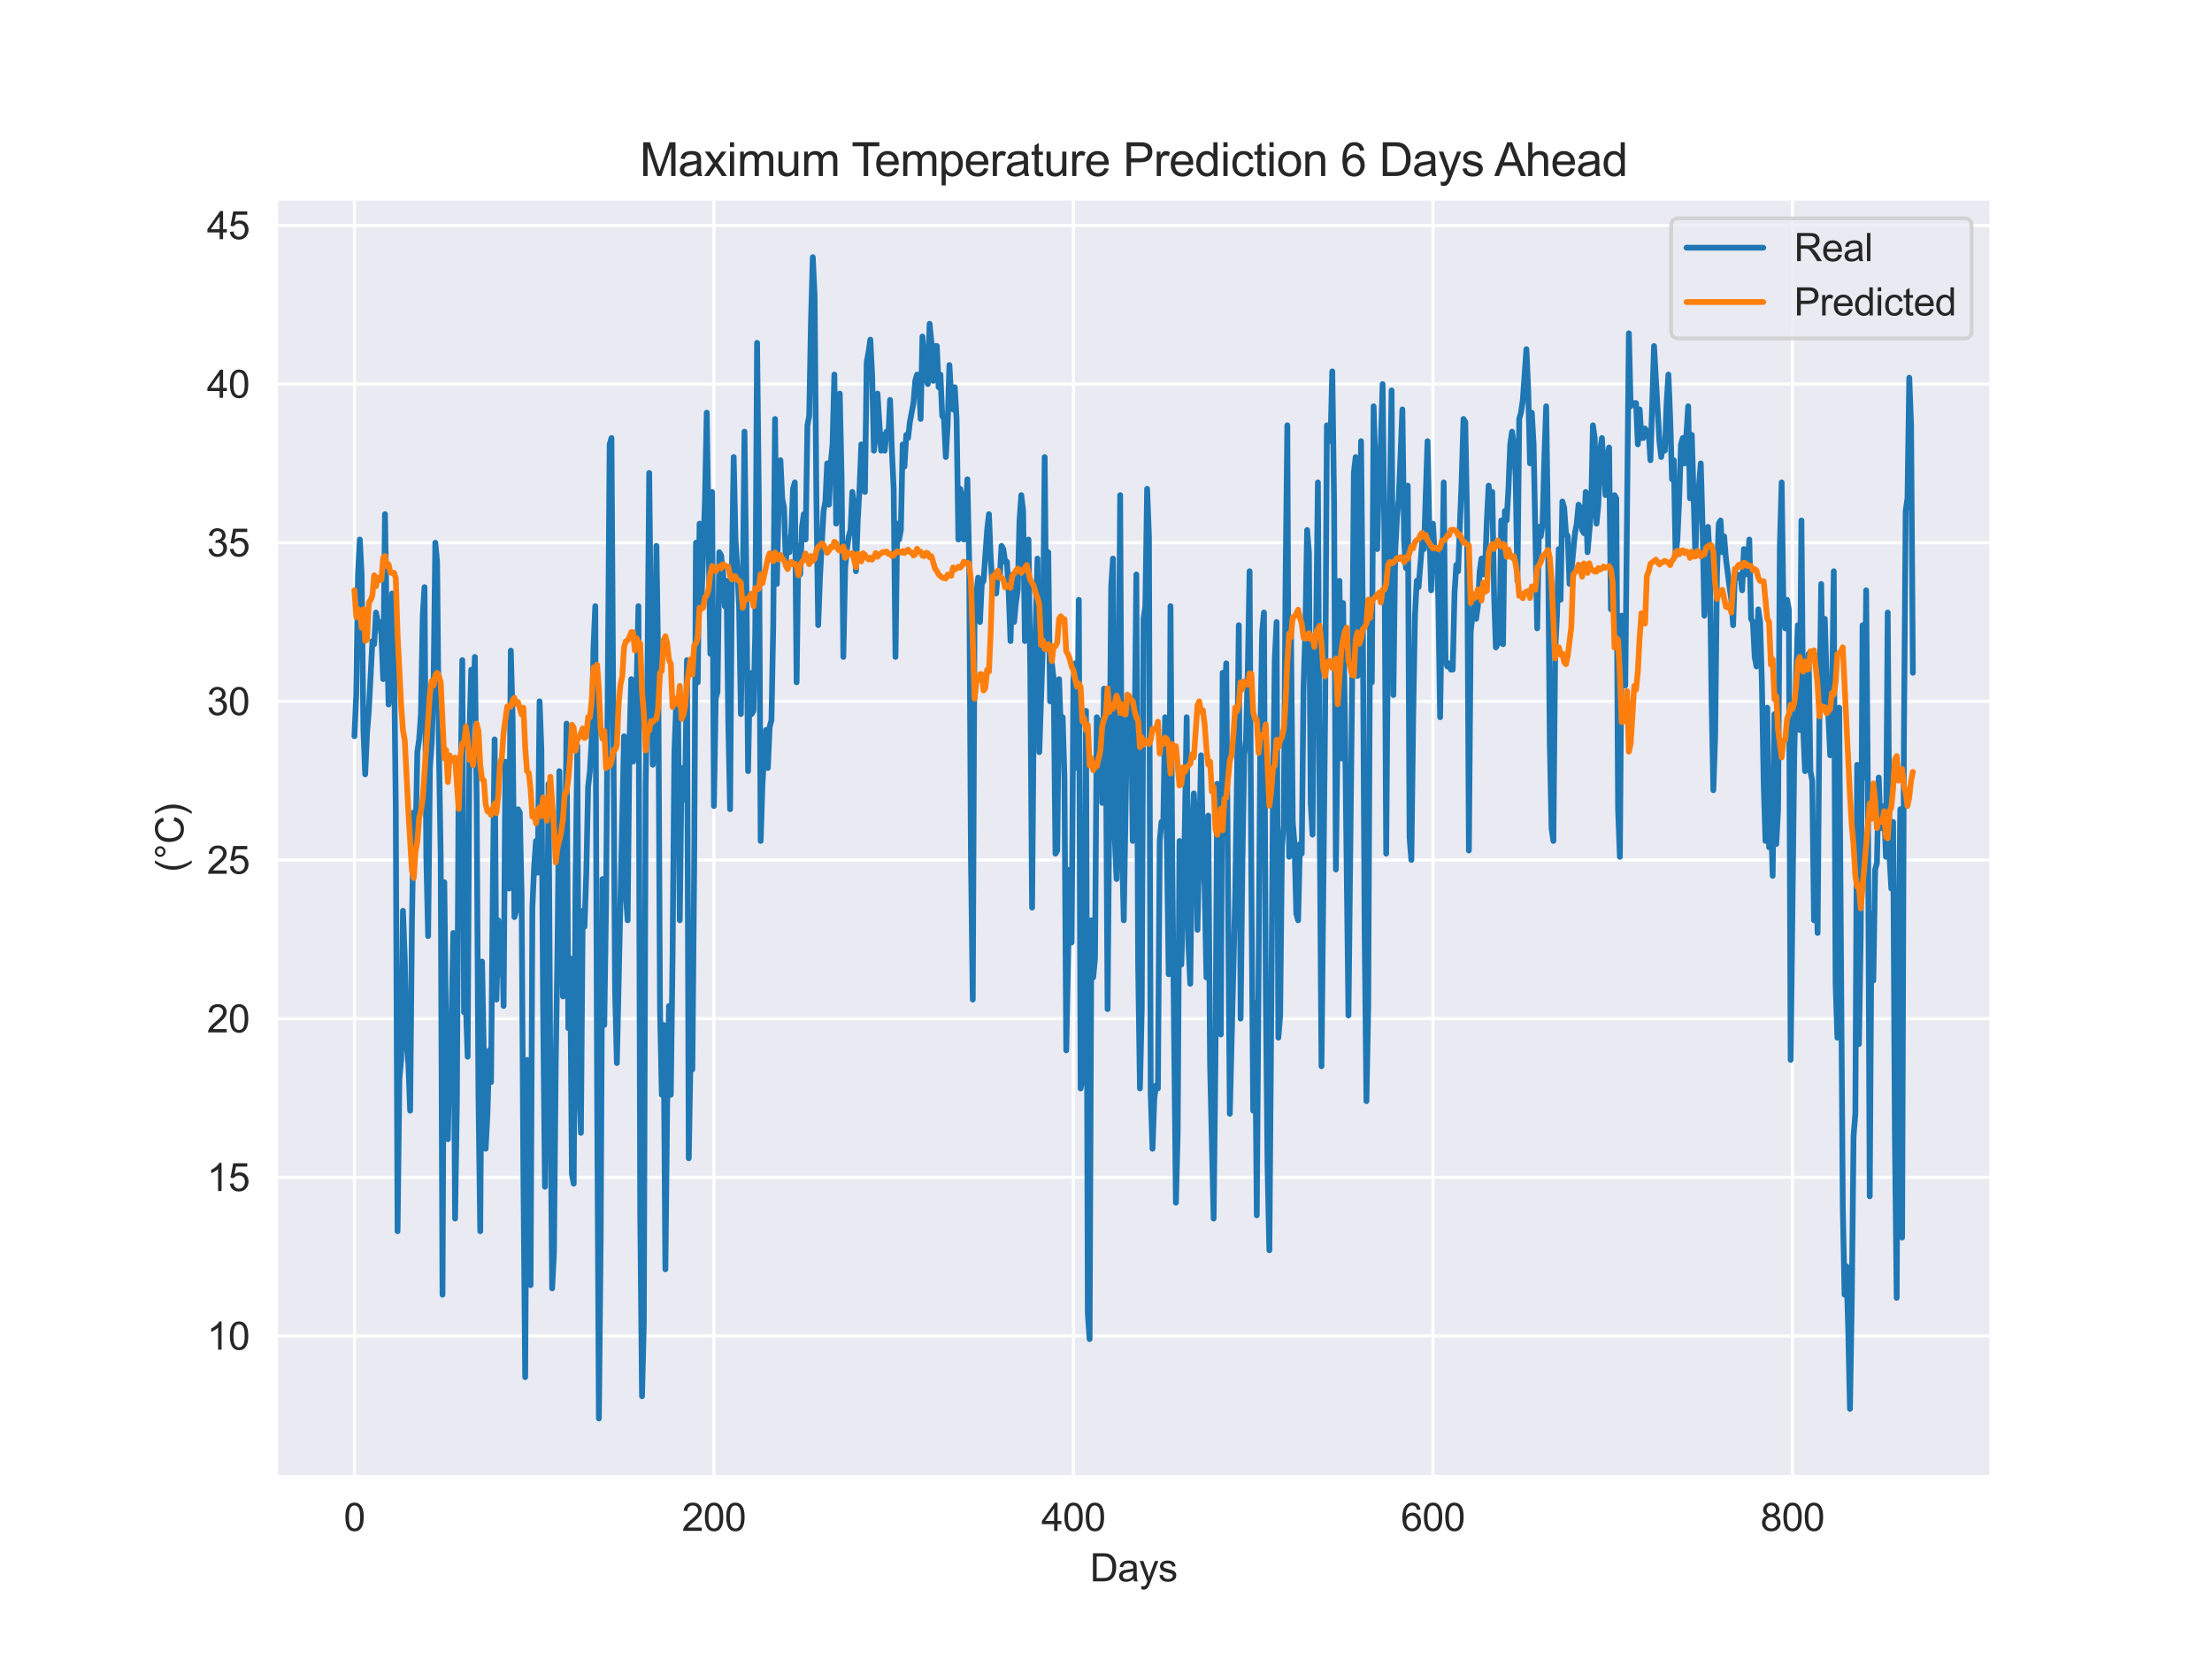 <?xml version="1.0" encoding="utf-8" standalone="no"?>
<!DOCTYPE svg PUBLIC "-//W3C//DTD SVG 1.1//EN"
  "http://www.w3.org/Graphics/SVG/1.1/DTD/svg11.dtd">
<svg xmlns:xlink="http://www.w3.org/1999/xlink" width="576pt" height="432pt" viewBox="0 0 576 432" xmlns="http://www.w3.org/2000/svg" version="1.1">
 <defs>
  <style type="text/css">*{stroke-linejoin: round; stroke-linecap: butt}</style>
 </defs>
 <g id="figure_1">
  <g id="patch_1">
   <path d="M 0 432 
L 576 432 
L 576 0 
L 0 0 
z
" style="fill: #ffffff"/>
  </g>
  <g id="axes_1">
   <g id="patch_2">
    <path d="M 72 384.48 
L 518.4 384.48 
L 518.4 51.84 
L 72 51.84 
z
" style="fill: #eaeaf2"/>
   </g>
   <g id="matplotlib.axis_1">
    <g id="xtick_1">
     <g id="line2d_1">
      <path d="M 92.291 384.48 
L 92.291 51.84 
" clip-path="url(#pf3aa7952e2)" style="fill: none; stroke: #ffffff; stroke-width: 0.8; stroke-linecap: round"/>
     </g>
     <g id="text_1">
      <!-- 0 -->
      <g style="fill: #262626" transform="translate(89.51 398.638) scale(0.1 -0.1)">
       <defs>
        <path id="ArialMT-30" d="M 266 2259 
Q 266 3072 433 3567 
Q 600 4063 929 4331 
Q 1259 4600 1759 4600 
Q 2128 4600 2406 4451 
Q 2684 4303 2865 4023 
Q 3047 3744 3150 3342 
Q 3253 2941 3253 2259 
Q 3253 1453 3087 958 
Q 2922 463 2592 192 
Q 2263 -78 1759 -78 
Q 1097 -78 719 397 
Q 266 969 266 2259 
z
M 844 2259 
Q 844 1131 1108 757 
Q 1372 384 1759 384 
Q 2147 384 2411 759 
Q 2675 1134 2675 2259 
Q 2675 3391 2411 3762 
Q 2147 4134 1753 4134 
Q 1366 4134 1134 3806 
Q 844 3388 844 2259 
z
" transform="scale(0.016)"/>
       </defs>
       <use xlink:href="#ArialMT-30"/>
      </g>
     </g>
    </g>
    <g id="xtick_2">
     <g id="line2d_2">
      <path d="M 185.905 384.48 
L 185.905 51.84 
" clip-path="url(#pf3aa7952e2)" style="fill: none; stroke: #ffffff; stroke-width: 0.8; stroke-linecap: round"/>
     </g>
     <g id="text_2">
      <!-- 200 -->
      <g style="fill: #262626" transform="translate(177.564 398.638) scale(0.1 -0.1)">
       <defs>
        <path id="ArialMT-32" d="M 3222 541 
L 3222 0 
L 194 0 
Q 188 203 259 391 
Q 375 700 629 1000 
Q 884 1300 1366 1694 
Q 2113 2306 2375 2664 
Q 2638 3022 2638 3341 
Q 2638 3675 2398 3904 
Q 2159 4134 1775 4134 
Q 1369 4134 1125 3890 
Q 881 3647 878 3216 
L 300 3275 
Q 359 3922 746 4261 
Q 1134 4600 1788 4600 
Q 2447 4600 2831 4234 
Q 3216 3869 3216 3328 
Q 3216 3053 3103 2787 
Q 2991 2522 2730 2228 
Q 2469 1934 1863 1422 
Q 1356 997 1212 845 
Q 1069 694 975 541 
L 3222 541 
z
" transform="scale(0.016)"/>
       </defs>
       <use xlink:href="#ArialMT-32"/>
       <use xlink:href="#ArialMT-30" x="55.615"/>
       <use xlink:href="#ArialMT-30" x="111.23"/>
      </g>
     </g>
    </g>
    <g id="xtick_3">
     <g id="line2d_3">
      <path d="M 279.52 384.48 
L 279.52 51.84 
" clip-path="url(#pf3aa7952e2)" style="fill: none; stroke: #ffffff; stroke-width: 0.8; stroke-linecap: round"/>
     </g>
     <g id="text_3">
      <!-- 400 -->
      <g style="fill: #262626" transform="translate(271.178 398.638) scale(0.1 -0.1)">
       <defs>
        <path id="ArialMT-34" d="M 2069 0 
L 2069 1097 
L 81 1097 
L 81 1613 
L 2172 4581 
L 2631 4581 
L 2631 1613 
L 3250 1613 
L 3250 1097 
L 2631 1097 
L 2631 0 
L 2069 0 
z
M 2069 1613 
L 2069 3678 
L 634 1613 
L 2069 1613 
z
" transform="scale(0.016)"/>
       </defs>
       <use xlink:href="#ArialMT-34"/>
       <use xlink:href="#ArialMT-30" x="55.615"/>
       <use xlink:href="#ArialMT-30" x="111.23"/>
      </g>
     </g>
    </g>
    <g id="xtick_4">
     <g id="line2d_4">
      <path d="M 373.134 384.48 
L 373.134 51.84 
" clip-path="url(#pf3aa7952e2)" style="fill: none; stroke: #ffffff; stroke-width: 0.8; stroke-linecap: round"/>
     </g>
     <g id="text_4">
      <!-- 600 -->
      <g style="fill: #262626" transform="translate(364.793 398.638) scale(0.1 -0.1)">
       <defs>
        <path id="ArialMT-36" d="M 3184 3459 
L 2625 3416 
Q 2550 3747 2413 3897 
Q 2184 4138 1850 4138 
Q 1581 4138 1378 3988 
Q 1113 3794 959 3422 
Q 806 3050 800 2363 
Q 1003 2672 1297 2822 
Q 1591 2972 1913 2972 
Q 2475 2972 2870 2558 
Q 3266 2144 3266 1488 
Q 3266 1056 3080 686 
Q 2894 316 2569 119 
Q 2244 -78 1831 -78 
Q 1128 -78 684 439 
Q 241 956 241 2144 
Q 241 3472 731 4075 
Q 1159 4600 1884 4600 
Q 2425 4600 2770 4297 
Q 3116 3994 3184 3459 
z
M 888 1484 
Q 888 1194 1011 928 
Q 1134 663 1356 523 
Q 1578 384 1822 384 
Q 2178 384 2434 671 
Q 2691 959 2691 1453 
Q 2691 1928 2437 2201 
Q 2184 2475 1800 2475 
Q 1419 2475 1153 2201 
Q 888 1928 888 1484 
z
" transform="scale(0.016)"/>
       </defs>
       <use xlink:href="#ArialMT-36"/>
       <use xlink:href="#ArialMT-30" x="55.615"/>
       <use xlink:href="#ArialMT-30" x="111.23"/>
      </g>
     </g>
    </g>
    <g id="xtick_5">
     <g id="line2d_5">
      <path d="M 466.748 384.48 
L 466.748 51.84 
" clip-path="url(#pf3aa7952e2)" style="fill: none; stroke: #ffffff; stroke-width: 0.8; stroke-linecap: round"/>
     </g>
     <g id="text_5">
      <!-- 800 -->
      <g style="fill: #262626" transform="translate(458.407 398.638) scale(0.1 -0.1)">
       <defs>
        <path id="ArialMT-38" d="M 1131 2484 
Q 781 2613 612 2850 
Q 444 3088 444 3419 
Q 444 3919 803 4259 
Q 1163 4600 1759 4600 
Q 2359 4600 2725 4251 
Q 3091 3903 3091 3403 
Q 3091 3084 2923 2848 
Q 2756 2613 2416 2484 
Q 2838 2347 3058 2040 
Q 3278 1734 3278 1309 
Q 3278 722 2862 322 
Q 2447 -78 1769 -78 
Q 1091 -78 675 323 
Q 259 725 259 1325 
Q 259 1772 486 2073 
Q 713 2375 1131 2484 
z
M 1019 3438 
Q 1019 3113 1228 2906 
Q 1438 2700 1772 2700 
Q 2097 2700 2305 2904 
Q 2513 3109 2513 3406 
Q 2513 3716 2298 3927 
Q 2084 4138 1766 4138 
Q 1444 4138 1231 3931 
Q 1019 3725 1019 3438 
z
M 838 1322 
Q 838 1081 952 856 
Q 1066 631 1291 507 
Q 1516 384 1775 384 
Q 2178 384 2440 643 
Q 2703 903 2703 1303 
Q 2703 1709 2433 1975 
Q 2163 2241 1756 2241 
Q 1359 2241 1098 1978 
Q 838 1716 838 1322 
z
" transform="scale(0.016)"/>
       </defs>
       <use xlink:href="#ArialMT-38"/>
       <use xlink:href="#ArialMT-30" x="55.615"/>
       <use xlink:href="#ArialMT-30" x="111.23"/>
      </g>
     </g>
    </g>
    <g id="text_6">
     <!-- Days -->
     <g style="fill: #262626" transform="translate(283.809 411.783) scale(0.1 -0.1)">
      <defs>
       <path id="ArialMT-44" d="M 494 0 
L 494 4581 
L 2072 4581 
Q 2606 4581 2888 4516 
Q 3281 4425 3559 4188 
Q 3922 3881 4101 3404 
Q 4281 2928 4281 2316 
Q 4281 1794 4159 1391 
Q 4038 988 3847 723 
Q 3656 459 3429 307 
Q 3203 156 2883 78 
Q 2563 0 2147 0 
L 494 0 
z
M 1100 541 
L 2078 541 
Q 2531 541 2789 625 
Q 3047 709 3200 863 
Q 3416 1078 3536 1442 
Q 3656 1806 3656 2325 
Q 3656 3044 3420 3430 
Q 3184 3816 2847 3947 
Q 2603 4041 2063 4041 
L 1100 4041 
L 1100 541 
z
" transform="scale(0.016)"/>
       <path id="ArialMT-61" d="M 2588 409 
Q 2275 144 1986 34 
Q 1697 -75 1366 -75 
Q 819 -75 525 192 
Q 231 459 231 875 
Q 231 1119 342 1320 
Q 453 1522 633 1644 
Q 813 1766 1038 1828 
Q 1203 1872 1538 1913 
Q 2219 1994 2541 2106 
Q 2544 2222 2544 2253 
Q 2544 2597 2384 2738 
Q 2169 2928 1744 2928 
Q 1347 2928 1158 2789 
Q 969 2650 878 2297 
L 328 2372 
Q 403 2725 575 2942 
Q 747 3159 1072 3276 
Q 1397 3394 1825 3394 
Q 2250 3394 2515 3294 
Q 2781 3194 2906 3042 
Q 3031 2891 3081 2659 
Q 3109 2516 3109 2141 
L 3109 1391 
Q 3109 606 3145 398 
Q 3181 191 3288 0 
L 2700 0 
Q 2613 175 2588 409 
z
M 2541 1666 
Q 2234 1541 1622 1453 
Q 1275 1403 1131 1340 
Q 988 1278 909 1158 
Q 831 1038 831 891 
Q 831 666 1001 516 
Q 1172 366 1500 366 
Q 1825 366 2078 508 
Q 2331 650 2450 897 
Q 2541 1088 2541 1459 
L 2541 1666 
z
" transform="scale(0.016)"/>
       <path id="ArialMT-79" d="M 397 -1278 
L 334 -750 
Q 519 -800 656 -800 
Q 844 -800 956 -737 
Q 1069 -675 1141 -563 
Q 1194 -478 1313 -144 
Q 1328 -97 1363 -6 
L 103 3319 
L 709 3319 
L 1400 1397 
Q 1534 1031 1641 628 
Q 1738 1016 1872 1384 
L 2581 3319 
L 3144 3319 
L 1881 -56 
Q 1678 -603 1566 -809 
Q 1416 -1088 1222 -1217 
Q 1028 -1347 759 -1347 
Q 597 -1347 397 -1278 
z
" transform="scale(0.016)"/>
       <path id="ArialMT-73" d="M 197 991 
L 753 1078 
Q 800 744 1014 566 
Q 1228 388 1613 388 
Q 2000 388 2187 545 
Q 2375 703 2375 916 
Q 2375 1106 2209 1216 
Q 2094 1291 1634 1406 
Q 1016 1563 777 1677 
Q 538 1791 414 1992 
Q 291 2194 291 2438 
Q 291 2659 392 2848 
Q 494 3038 669 3163 
Q 800 3259 1026 3326 
Q 1253 3394 1513 3394 
Q 1903 3394 2198 3281 
Q 2494 3169 2634 2976 
Q 2775 2784 2828 2463 
L 2278 2388 
Q 2241 2644 2061 2787 
Q 1881 2931 1553 2931 
Q 1166 2931 1000 2803 
Q 834 2675 834 2503 
Q 834 2394 903 2306 
Q 972 2216 1119 2156 
Q 1203 2125 1616 2013 
Q 2213 1853 2448 1751 
Q 2684 1650 2818 1456 
Q 2953 1263 2953 975 
Q 2953 694 2789 445 
Q 2625 197 2315 61 
Q 2006 -75 1616 -75 
Q 969 -75 630 194 
Q 291 463 197 991 
z
" transform="scale(0.016)"/>
      </defs>
      <use xlink:href="#ArialMT-44"/>
      <use xlink:href="#ArialMT-61" x="72.217"/>
      <use xlink:href="#ArialMT-79" x="127.832"/>
      <use xlink:href="#ArialMT-73" x="177.832"/>
     </g>
    </g>
   </g>
   <g id="matplotlib.axis_2">
    <g id="ytick_1">
     <g id="line2d_6">
      <path d="M 72 347.878 
L 518.4 347.878 
" clip-path="url(#pf3aa7952e2)" style="fill: none; stroke: #ffffff; stroke-width: 0.8; stroke-linecap: round"/>
     </g>
     <g id="text_7">
      <!-- 10 -->
      <g style="fill: #262626" transform="translate(53.878 351.457) scale(0.1 -0.1)">
       <defs>
        <path id="ArialMT-31" d="M 2384 0 
L 1822 0 
L 1822 3584 
Q 1619 3391 1289 3197 
Q 959 3003 697 2906 
L 697 3450 
Q 1169 3672 1522 3987 
Q 1875 4303 2022 4600 
L 2384 4600 
L 2384 0 
z
" transform="scale(0.016)"/>
       </defs>
       <use xlink:href="#ArialMT-31"/>
       <use xlink:href="#ArialMT-30" x="55.615"/>
      </g>
     </g>
    </g>
    <g id="ytick_2">
     <g id="line2d_7">
      <path d="M 72 306.567 
L 518.4 306.567 
" clip-path="url(#pf3aa7952e2)" style="fill: none; stroke: #ffffff; stroke-width: 0.8; stroke-linecap: round"/>
     </g>
     <g id="text_8">
      <!-- 15 -->
      <g style="fill: #262626" transform="translate(53.878 310.145) scale(0.1 -0.1)">
       <defs>
        <path id="ArialMT-35" d="M 266 1200 
L 856 1250 
Q 922 819 1161 601 
Q 1400 384 1738 384 
Q 2144 384 2425 690 
Q 2706 997 2706 1503 
Q 2706 1984 2436 2262 
Q 2166 2541 1728 2541 
Q 1456 2541 1237 2417 
Q 1019 2294 894 2097 
L 366 2166 
L 809 4519 
L 3088 4519 
L 3088 3981 
L 1259 3981 
L 1013 2750 
Q 1425 3038 1878 3038 
Q 2478 3038 2890 2622 
Q 3303 2206 3303 1553 
Q 3303 931 2941 478 
Q 2500 -78 1738 -78 
Q 1113 -78 717 272 
Q 322 622 266 1200 
z
" transform="scale(0.016)"/>
       </defs>
       <use xlink:href="#ArialMT-31"/>
       <use xlink:href="#ArialMT-35" x="55.615"/>
      </g>
     </g>
    </g>
    <g id="ytick_3">
     <g id="line2d_8">
      <path d="M 72 265.255 
L 518.4 265.255 
" clip-path="url(#pf3aa7952e2)" style="fill: none; stroke: #ffffff; stroke-width: 0.8; stroke-linecap: round"/>
     </g>
     <g id="text_9">
      <!-- 20 -->
      <g style="fill: #262626" transform="translate(53.878 268.834) scale(0.1 -0.1)">
       <use xlink:href="#ArialMT-32"/>
       <use xlink:href="#ArialMT-30" x="55.615"/>
      </g>
     </g>
    </g>
    <g id="ytick_4">
     <g id="line2d_9">
      <path d="M 72 223.944 
L 518.4 223.944 
" clip-path="url(#pf3aa7952e2)" style="fill: none; stroke: #ffffff; stroke-width: 0.8; stroke-linecap: round"/>
     </g>
     <g id="text_10">
      <!-- 25 -->
      <g style="fill: #262626" transform="translate(53.878 227.523) scale(0.1 -0.1)">
       <use xlink:href="#ArialMT-32"/>
       <use xlink:href="#ArialMT-35" x="55.615"/>
      </g>
     </g>
    </g>
    <g id="ytick_5">
     <g id="line2d_10">
      <path d="M 72 182.632 
L 518.4 182.632 
" clip-path="url(#pf3aa7952e2)" style="fill: none; stroke: #ffffff; stroke-width: 0.8; stroke-linecap: round"/>
     </g>
     <g id="text_11">
      <!-- 30 -->
      <g style="fill: #262626" transform="translate(53.878 186.211) scale(0.1 -0.1)">
       <defs>
        <path id="ArialMT-33" d="M 269 1209 
L 831 1284 
Q 928 806 1161 595 
Q 1394 384 1728 384 
Q 2125 384 2398 659 
Q 2672 934 2672 1341 
Q 2672 1728 2419 1979 
Q 2166 2231 1775 2231 
Q 1616 2231 1378 2169 
L 1441 2663 
Q 1497 2656 1531 2656 
Q 1891 2656 2178 2843 
Q 2466 3031 2466 3422 
Q 2466 3731 2256 3934 
Q 2047 4138 1716 4138 
Q 1388 4138 1169 3931 
Q 950 3725 888 3313 
L 325 3413 
Q 428 3978 793 4289 
Q 1159 4600 1703 4600 
Q 2078 4600 2393 4439 
Q 2709 4278 2876 4000 
Q 3044 3722 3044 3409 
Q 3044 3113 2884 2869 
Q 2725 2625 2413 2481 
Q 2819 2388 3044 2092 
Q 3269 1797 3269 1353 
Q 3269 753 2831 336 
Q 2394 -81 1725 -81 
Q 1122 -81 723 278 
Q 325 638 269 1209 
z
" transform="scale(0.016)"/>
       </defs>
       <use xlink:href="#ArialMT-33"/>
       <use xlink:href="#ArialMT-30" x="55.615"/>
      </g>
     </g>
    </g>
    <g id="ytick_6">
     <g id="line2d_11">
      <path d="M 72 141.321 
L 518.4 141.321 
" clip-path="url(#pf3aa7952e2)" style="fill: none; stroke: #ffffff; stroke-width: 0.8; stroke-linecap: round"/>
     </g>
     <g id="text_12">
      <!-- 35 -->
      <g style="fill: #262626" transform="translate(53.878 144.9) scale(0.1 -0.1)">
       <use xlink:href="#ArialMT-33"/>
       <use xlink:href="#ArialMT-35" x="55.615"/>
      </g>
     </g>
    </g>
    <g id="ytick_7">
     <g id="line2d_12">
      <path d="M 72 100.009 
L 518.4 100.009 
" clip-path="url(#pf3aa7952e2)" style="fill: none; stroke: #ffffff; stroke-width: 0.8; stroke-linecap: round"/>
     </g>
     <g id="text_13">
      <!-- 40 -->
      <g style="fill: #262626" transform="translate(53.878 103.588) scale(0.1 -0.1)">
       <use xlink:href="#ArialMT-34"/>
       <use xlink:href="#ArialMT-30" x="55.615"/>
      </g>
     </g>
    </g>
    <g id="ytick_8">
     <g id="line2d_13">
      <path d="M 72 58.698 
L 518.4 58.698 
" clip-path="url(#pf3aa7952e2)" style="fill: none; stroke: #ffffff; stroke-width: 0.8; stroke-linecap: round"/>
     </g>
     <g id="text_14">
      <!-- 45 -->
      <g style="fill: #262626" transform="translate(53.878 62.277) scale(0.1 -0.1)">
       <use xlink:href="#ArialMT-34"/>
       <use xlink:href="#ArialMT-35" x="55.615"/>
      </g>
     </g>
    </g>
    <g id="text_15">
     <!-- (°C) -->
     <g style="fill: #262626" transform="translate(47.773 227.1) rotate(-90) scale(0.1 -0.1)">
      <defs>
       <path id="ArialMT-28" d="M 1497 -1347 
Q 1031 -759 709 28 
Q 388 816 388 1659 
Q 388 2403 628 3084 
Q 909 3875 1497 4659 
L 1900 4659 
Q 1522 4009 1400 3731 
Q 1209 3300 1100 2831 
Q 966 2247 966 1656 
Q 966 153 1900 -1347 
L 1497 -1347 
z
" transform="scale(0.016)"/>
       <path id="ArialMT-b0" d="M 400 3794 
Q 400 4153 654 4406 
Q 909 4659 1266 4659 
Q 1628 4659 1881 4406 
Q 2134 4153 2134 3794 
Q 2134 3434 1879 3179 
Q 1625 2925 1266 2925 
Q 909 2925 654 3178 
Q 400 3431 400 3794 
z
M 741 3794 
Q 741 3575 895 3420 
Q 1050 3266 1269 3266 
Q 1484 3266 1639 3420 
Q 1794 3575 1794 3794 
Q 1794 4013 1639 4167 
Q 1484 4322 1269 4322 
Q 1050 4322 895 4167 
Q 741 4013 741 3794 
z
" transform="scale(0.016)"/>
       <path id="ArialMT-43" d="M 3763 1606 
L 4369 1453 
Q 4178 706 3683 314 
Q 3188 -78 2472 -78 
Q 1731 -78 1267 223 
Q 803 525 561 1097 
Q 319 1669 319 2325 
Q 319 3041 592 3573 
Q 866 4106 1370 4382 
Q 1875 4659 2481 4659 
Q 3169 4659 3637 4309 
Q 4106 3959 4291 3325 
L 3694 3184 
Q 3534 3684 3231 3912 
Q 2928 4141 2469 4141 
Q 1941 4141 1586 3887 
Q 1231 3634 1087 3207 
Q 944 2781 944 2328 
Q 944 1744 1114 1308 
Q 1284 872 1643 656 
Q 2003 441 2422 441 
Q 2931 441 3284 734 
Q 3638 1028 3763 1606 
z
" transform="scale(0.016)"/>
       <path id="ArialMT-29" d="M 791 -1347 
L 388 -1347 
Q 1322 153 1322 1656 
Q 1322 2244 1188 2822 
Q 1081 3291 891 3722 
Q 769 4003 388 4659 
L 791 4659 
Q 1378 3875 1659 3084 
Q 1900 2403 1900 1659 
Q 1900 816 1576 28 
Q 1253 -759 791 -1347 
z
" transform="scale(0.016)"/>
      </defs>
      <use xlink:href="#ArialMT-28"/>
      <use xlink:href="#ArialMT-b0" x="33.301"/>
      <use xlink:href="#ArialMT-43" x="73.291"/>
      <use xlink:href="#ArialMT-29" x="145.508"/>
     </g>
    </g>
   </g>
   <g id="line2d_14">
    <path d="M 92.291 191.721 
L 92.759 180.98 
L 93.227 149.583 
L 93.695 140.494 
L 94.163 149.583 
L 94.631 190.068 
L 95.099 201.635 
L 95.567 190.894 
L 96.035 185.111 
L 96.972 166.934 
L 97.44 167.76 
L 97.908 159.498 
L 98.376 161.976 
L 98.844 161.976 
L 99.312 165.281 
L 99.78 176.849 
L 100.248 133.885 
L 100.716 163.629 
L 101.184 183.458 
L 101.652 178.501 
L 102.12 154.54 
L 102.588 170.239 
L 103.057 209.898 
L 103.525 320.612 
L 103.993 280.953 
L 104.461 275.996 
L 104.929 237.163 
L 105.397 249.557 
L 105.865 271.865 
L 106.333 276.822 
L 106.801 289.216 
L 107.269 240.468 
L 107.737 211.55 
L 108.205 218.986 
L 108.673 195.852 
L 109.141 192.547 
L 109.61 185.937 
L 110.078 160.324 
L 110.546 152.888 
L 111.014 223.117 
L 111.482 243.773 
L 111.95 199.983 
L 112.418 193.373 
L 112.886 179.327 
L 113.354 141.321 
L 113.822 146.278 
L 114.29 195.026 
L 114.758 223.117 
L 115.226 337.137 
L 115.694 229.727 
L 116.163 268.56 
L 116.631 296.652 
L 117.099 271.039 
L 117.567 266.081 
L 118.035 242.947 
L 118.503 317.308 
L 118.971 286.737 
L 119.439 201.635 
L 119.907 208.245 
L 120.375 171.891 
L 120.843 263.603 
L 121.311 261.95 
L 121.779 275.17 
L 122.247 190.894 
L 122.716 174.37 
L 123.184 185.937 
L 123.652 171.065 
L 124.12 208.245 
L 124.588 285.085 
L 125.056 320.612 
L 125.524 250.383 
L 126.46 299.13 
L 126.928 290.042 
L 127.396 273.517 
L 127.864 281.78 
L 128.332 230.553 
L 128.801 192.547 
L 129.269 260.298 
L 129.737 239.642 
L 130.205 253.688 
L 130.673 240.468 
L 131.141 261.95 
L 131.609 198.33 
L 132.077 220.639 
L 132.545 231.38 
L 133.013 169.412 
L 133.481 186.763 
L 133.949 238.816 
L 134.417 237.163 
L 134.885 210.724 
L 135.354 211.55 
L 135.822 233.032 
L 136.29 305.74 
L 136.758 358.619 
L 137.226 275.996 
L 137.694 280.953 
L 138.162 334.658 
L 138.63 236.337 
L 139.098 225.596 
L 139.566 218.986 
L 140.034 227.249 
L 140.502 182.632 
L 140.97 195.026 
L 141.438 263.603 
L 141.907 309.045 
L 142.843 204.114 
L 143.311 281.78 
L 143.779 335.485 
L 144.247 326.396 
L 144.715 276.822 
L 145.183 246.252 
L 145.651 200.809 
L 146.587 259.471 
L 147.055 236.337 
L 147.523 188.416 
L 147.991 267.734 
L 148.46 249.557 
L 148.928 305.74 
L 149.396 308.219 
L 149.864 230.553 
L 150.332 194.199 
L 150.8 282.606 
L 151.268 294.999 
L 151.736 237.163 
L 152.204 241.294 
L 152.672 227.249 
L 153.14 204.94 
L 153.608 200.809 
L 154.076 192.547 
L 154.544 168.586 
L 155.013 157.845 
L 155.481 282.606 
L 155.949 369.36 
L 156.417 322.265 
L 156.885 228.901 
L 157.353 266.908 
L 157.821 234.685 
L 158.757 115.708 
L 159.225 114.055 
L 160.161 257.819 
L 160.629 276.822 
L 162.502 191.721 
L 162.97 233.032 
L 163.438 239.642 
L 163.906 193.373 
L 164.374 176.849 
L 164.842 198.33 
L 165.31 181.806 
L 165.778 177.675 
L 166.246 157.845 
L 166.714 315.655 
L 167.182 363.576 
L 167.65 344.573 
L 168.119 204.94 
L 168.587 176.022 
L 169.055 123.144 
L 169.523 167.76 
L 169.991 199.157 
L 170.459 185.111 
L 170.927 142.147 
L 171.395 172.717 
L 171.863 262.776 
L 172.331 285.085 
L 172.799 266.908 
L 173.267 330.527 
L 173.735 287.563 
L 174.203 261.95 
L 174.672 285.085 
L 175.14 248.73 
L 175.608 195.852 
L 176.076 183.458 
L 176.544 181.806 
L 177.012 239.642 
L 177.48 199.983 
L 177.948 208.245 
L 178.416 204.94 
L 178.884 171.891 
L 179.352 301.609 
L 179.82 275.17 
L 180.288 278.475 
L 180.756 226.422 
L 181.225 141.321 
L 181.693 177.675 
L 182.161 136.363 
L 182.629 157.845 
L 183.565 130.58 
L 184.033 107.445 
L 184.969 170.239 
L 185.437 128.101 
L 185.905 209.898 
L 186.373 181.806 
L 186.841 180.153 
L 187.309 143.799 
L 187.778 144.626 
L 188.246 148.757 
L 188.714 157.845 
L 189.182 151.235 
L 189.65 188.416 
L 190.118 210.724 
L 190.586 147.93 
L 191.054 119.012 
L 191.522 140.494 
L 191.99 147.93 
L 192.458 157.845 
L 192.926 185.937 
L 193.394 156.193 
L 193.862 112.403 
L 194.331 149.583 
L 194.799 200.809 
L 195.267 175.196 
L 195.735 185.937 
L 196.203 185.111 
L 196.671 164.455 
L 197.139 89.268 
L 197.607 130.58 
L 198.075 218.986 
L 198.543 204.114 
L 199.011 195.852 
L 199.479 190.068 
L 199.947 199.983 
L 200.415 189.242 
L 200.884 187.59 
L 201.352 162.803 
L 201.82 109.098 
L 202.288 152.062 
L 202.756 131.406 
L 203.224 119.839 
L 203.692 129.753 
L 204.16 132.232 
L 204.628 146.278 
L 205.096 140.494 
L 205.564 143.799 
L 206.032 138.842 
L 206.5 127.275 
L 206.968 125.622 
L 207.437 177.675 
L 207.905 142.147 
L 208.373 149.583 
L 208.841 137.19 
L 209.309 133.885 
L 209.777 140.494 
L 210.245 110.75 
L 210.713 108.271 
L 211.181 83.485 
L 211.649 66.96 
L 212.117 76.875 
L 212.585 129.753 
L 213.053 162.803 
L 213.521 150.409 
L 214.458 133.058 
L 214.926 130.58 
L 215.394 120.665 
L 215.862 131.406 
L 216.33 120.665 
L 216.798 115.708 
L 217.266 97.53 
L 217.734 136.363 
L 218.67 102.488 
L 219.138 123.97 
L 219.606 171.065 
L 220.074 147.93 
L 220.543 142.973 
L 221.011 139.668 
L 221.479 138.016 
L 221.947 128.101 
L 222.415 132.232 
L 222.883 148.757 
L 223.351 135.537 
L 223.819 127.275 
L 224.287 115.708 
L 224.755 126.449 
L 225.223 128.101 
L 225.691 94.226 
L 226.159 91.747 
L 226.627 88.442 
L 227.096 97.53 
L 227.564 117.36 
L 228.032 113.229 
L 228.5 102.488 
L 229.436 117.36 
L 229.904 113.229 
L 230.372 117.36 
L 230.84 112.403 
L 231.308 114.055 
L 231.776 104.14 
L 232.244 117.36 
L 232.712 127.275 
L 233.18 171.065 
L 233.649 136.363 
L 234.117 140.494 
L 234.585 138.016 
L 235.053 115.708 
L 235.521 121.491 
L 235.989 113.229 
L 236.457 114.055 
L 236.925 109.924 
L 237.861 104.967 
L 238.329 99.183 
L 238.797 97.53 
L 239.265 98.357 
L 239.734 109.098 
L 240.202 87.616 
L 241.138 98.357 
L 241.606 100.009 
L 242.074 84.311 
L 242.542 89.268 
L 243.01 99.183 
L 243.478 90.094 
L 243.946 90.094 
L 244.414 100.835 
L 244.882 97.53 
L 245.35 108.271 
L 245.818 109.098 
L 246.287 119.012 
L 246.755 110.75 
L 247.223 95.052 
L 247.691 103.314 
L 248.159 106.619 
L 248.627 100.835 
L 249.095 109.098 
L 249.563 140.494 
L 250.031 127.275 
L 250.499 129.753 
L 250.967 140.494 
L 251.435 133.885 
L 251.903 124.796 
L 252.371 146.278 
L 252.84 223.944 
L 253.308 260.298 
L 253.776 157.019 
L 254.244 154.54 
L 254.712 150.409 
L 255.18 161.976 
L 255.648 152.062 
L 256.116 151.235 
L 257.052 138.016 
L 257.52 133.885 
L 257.988 145.452 
L 258.456 152.888 
L 258.924 152.888 
L 259.393 154.54 
L 259.861 148.757 
L 260.329 150.409 
L 260.797 142.147 
L 261.265 142.973 
L 261.733 146.278 
L 262.201 146.278 
L 262.669 154.54 
L 263.137 166.934 
L 263.605 149.583 
L 264.073 161.976 
L 264.541 157.019 
L 265.009 153.714 
L 265.477 135.537 
L 265.946 128.927 
L 266.414 133.058 
L 266.882 166.934 
L 267.35 148.757 
L 267.818 140.494 
L 268.286 175.196 
L 268.754 236.337 
L 269.222 180.153 
L 270.158 145.452 
L 270.626 195.852 
L 271.562 167.76 
L 272.03 119.012 
L 272.499 167.76 
L 272.967 143.799 
L 273.435 182.632 
L 273.903 172.717 
L 274.371 176.849 
L 274.839 222.291 
L 275.307 221.465 
L 275.775 176.849 
L 276.243 190.068 
L 276.711 186.763 
L 277.179 202.462 
L 277.647 273.517 
L 278.583 226.422 
L 279.052 245.426 
L 279.52 176.849 
L 279.988 172.717 
L 280.456 199.983 
L 280.924 156.193 
L 281.392 283.432 
L 281.86 280.953 
L 282.328 266.908 
L 282.796 185.111 
L 283.264 342.094 
L 283.732 348.704 
L 284.2 239.642 
L 284.668 254.514 
L 285.136 249.557 
L 285.605 186.763 
L 286.073 202.462 
L 286.541 187.59 
L 287.009 209.071 
L 287.477 179.327 
L 287.945 187.59 
L 288.413 262.776 
L 289.349 152.888 
L 289.817 145.452 
L 290.285 218.16 
L 290.753 228.901 
L 291.221 192.547 
L 291.689 128.927 
L 292.158 220.639 
L 292.626 239.642 
L 293.562 182.632 
L 294.03 185.111 
L 294.498 181.806 
L 294.966 218.986 
L 295.434 194.199 
L 295.902 149.583 
L 296.37 251.209 
L 296.838 283.432 
L 297.306 262.776 
L 297.774 161.15 
L 298.242 157.845 
L 298.711 127.275 
L 299.179 139.668 
L 299.647 285.085 
L 300.115 299.13 
L 300.583 285.911 
L 301.051 282.606 
L 301.519 283.432 
L 301.987 218.986 
L 302.455 214.029 
L 302.923 214.029 
L 303.391 186.763 
L 304.327 253.688 
L 304.795 157.845 
L 305.264 225.596 
L 306.2 313.176 
L 306.668 294.999 
L 307.136 218.986 
L 307.604 251.209 
L 308.072 237.163 
L 308.54 214.855 
L 309.008 186.763 
L 309.476 246.252 
L 309.944 256.167 
L 310.412 217.334 
L 310.88 206.593 
L 311.348 215.681 
L 311.817 242.121 
L 312.753 196.678 
L 313.221 218.16 
L 313.689 231.38 
L 314.157 254.514 
L 314.625 212.376 
L 315.093 276.822 
L 316.029 317.308 
L 316.497 275.996 
L 316.965 204.114 
L 317.433 246.252 
L 317.901 269.386 
L 318.37 175.196 
L 318.838 185.111 
L 319.306 172.717 
L 320.242 290.042 
L 321.646 233.032 
L 322.114 202.462 
L 322.582 162.803 
L 323.05 265.255 
L 323.518 224.77 
L 323.986 196.678 
L 324.454 192.547 
L 324.923 174.37 
L 325.391 148.757 
L 325.859 230.553 
L 326.327 289.216 
L 326.795 261.124 
L 327.263 316.481 
L 328.199 190.068 
L 328.667 164.455 
L 329.135 159.498 
L 329.603 256.993 
L 330.071 304.088 
L 330.539 325.57 
L 331.476 208.245 
L 331.944 171.891 
L 332.412 161.976 
L 332.88 270.212 
L 333.348 264.429 
L 333.816 220.639 
L 334.284 214.855 
L 334.752 152.062 
L 335.22 110.75 
L 335.688 223.117 
L 336.156 161.976 
L 336.624 214.029 
L 337.092 219.812 
L 337.56 237.99 
L 338.029 239.642 
L 338.497 219.812 
L 338.965 222.291 
L 339.433 179.327 
L 339.901 164.455 
L 340.369 138.016 
L 340.837 143.799 
L 341.305 209.071 
L 341.773 217.334 
L 342.241 166.934 
L 342.709 164.455 
L 343.177 125.622 
L 343.645 213.203 
L 344.113 277.649 
L 345.05 186.763 
L 345.518 110.75 
L 345.986 114.055 
L 346.454 114.881 
L 346.922 96.704 
L 347.39 130.58 
L 347.858 226.422 
L 348.794 151.235 
L 349.262 197.504 
L 349.73 157.019 
L 350.198 185.937 
L 351.135 264.429 
L 352.071 180.153 
L 352.539 123.144 
L 353.007 119.012 
L 353.475 176.022 
L 353.943 169.412 
L 354.411 114.881 
L 354.879 161.976 
L 355.347 242.121 
L 355.815 286.737 
L 356.283 261.95 
L 356.751 162.803 
L 357.22 177.675 
L 357.688 105.793 
L 358.156 121.491 
L 358.624 142.973 
L 359.092 122.317 
L 359.56 115.708 
L 360.028 100.009 
L 360.496 139.668 
L 360.964 222.291 
L 361.432 161.976 
L 362.368 101.662 
L 362.836 180.98 
L 363.304 143.799 
L 363.773 134.711 
L 364.241 129.753 
L 365.177 106.619 
L 365.645 141.321 
L 366.113 147.93 
L 366.581 126.449 
L 367.049 218.16 
L 367.517 223.944 
L 367.985 186.763 
L 368.453 160.324 
L 368.921 151.235 
L 369.389 152.888 
L 370.326 141.321 
L 370.794 142.973 
L 371.73 114.881 
L 372.198 137.19 
L 372.666 153.714 
L 373.134 136.363 
L 373.602 144.626 
L 374.07 142.973 
L 374.538 156.193 
L 375.006 186.763 
L 375.942 125.622 
L 376.41 171.891 
L 376.879 173.544 
L 377.347 172.717 
L 377.815 174.37 
L 378.283 174.37 
L 378.751 154.54 
L 379.219 147.104 
L 379.687 148.757 
L 380.623 124.796 
L 381.091 109.098 
L 381.559 109.924 
L 382.027 135.537 
L 382.495 221.465 
L 382.963 164.455 
L 383.9 156.193 
L 384.368 161.15 
L 384.836 157.845 
L 385.304 148.757 
L 385.772 145.452 
L 386.24 149.583 
L 386.708 147.93 
L 387.176 135.537 
L 387.644 126.449 
L 388.112 131.406 
L 388.58 128.101 
L 389.048 154.54 
L 389.516 168.586 
L 389.985 167.76 
L 390.453 165.281 
L 390.921 135.537 
L 391.389 167.76 
L 391.857 133.058 
L 392.325 135.537 
L 392.793 127.275 
L 393.261 115.708 
L 393.729 112.403 
L 394.197 115.708 
L 394.665 123.97 
L 395.133 151.235 
L 395.601 109.098 
L 396.069 107.445 
L 396.538 104.14 
L 397.474 90.921 
L 397.942 101.662 
L 398.41 120.665 
L 398.878 107.445 
L 399.346 115.708 
L 400.282 163.629 
L 400.75 137.19 
L 401.218 139.668 
L 401.686 136.363 
L 402.154 119.012 
L 402.622 105.793 
L 403.091 138.842 
L 403.559 193.373 
L 404.027 215.681 
L 404.495 218.986 
L 404.963 169.412 
L 405.431 160.324 
L 405.899 142.973 
L 406.367 156.193 
L 406.835 130.58 
L 407.303 132.232 
L 407.771 138.842 
L 408.239 139.668 
L 408.707 152.062 
L 409.175 148.757 
L 410.112 138.842 
L 410.58 136.363 
L 411.048 131.406 
L 411.516 132.232 
L 411.984 138.016 
L 412.452 138.842 
L 412.92 128.101 
L 413.388 143.799 
L 414.324 133.058 
L 414.792 110.75 
L 415.26 114.055 
L 415.728 136.363 
L 416.197 131.406 
L 416.665 117.36 
L 417.133 114.055 
L 418.069 128.927 
L 418.537 119.012 
L 419.005 116.534 
L 419.473 158.671 
L 419.941 157.845 
L 420.409 128.927 
L 420.877 129.753 
L 421.345 210.724 
L 421.813 223.117 
L 422.281 160.324 
L 422.75 171.065 
L 423.218 178.501 
L 424.154 86.79 
L 424.622 105.793 
L 425.09 104.967 
L 426.026 104.967 
L 426.494 115.708 
L 426.962 106.619 
L 427.43 114.055 
L 427.898 114.055 
L 428.366 111.576 
L 428.834 112.403 
L 429.303 112.403 
L 429.771 119.839 
L 430.707 90.094 
L 432.111 114.881 
L 432.579 119.012 
L 433.047 115.708 
L 433.515 117.36 
L 433.983 104.967 
L 434.451 97.53 
L 434.919 109.098 
L 435.387 124.796 
L 435.856 119.839 
L 436.324 144.626 
L 436.792 140.494 
L 437.26 129.753 
L 437.728 115.708 
L 438.196 114.055 
L 438.664 120.665 
L 439.6 105.793 
L 440.068 129.753 
L 440.536 113.229 
L 441.472 144.626 
L 441.94 130.58 
L 442.409 126.449 
L 442.877 120.665 
L 443.345 137.19 
L 443.813 160.324 
L 444.281 152.888 
L 444.749 137.19 
L 445.217 145.452 
L 445.685 181.806 
L 446.153 205.767 
L 446.621 191.721 
L 447.089 149.583 
L 447.557 136.363 
L 448.025 135.537 
L 448.493 143.799 
L 448.962 139.668 
L 449.43 145.452 
L 450.366 152.888 
L 450.834 156.193 
L 451.302 162.803 
L 451.77 148.757 
L 452.238 150.409 
L 452.706 150.409 
L 453.174 149.583 
L 453.642 153.714 
L 454.11 142.973 
L 454.578 149.583 
L 455.046 148.757 
L 455.515 140.494 
L 455.983 161.15 
L 456.451 161.976 
L 456.919 171.065 
L 457.387 173.544 
L 457.855 158.671 
L 458.323 161.976 
L 458.791 177.675 
L 459.259 204.114 
L 459.727 218.986 
L 460.195 184.285 
L 460.663 220.639 
L 461.131 211.55 
L 461.599 228.075 
L 462.068 185.937 
L 462.536 219.812 
L 463.004 210.724 
L 463.472 142.147 
L 463.94 125.622 
L 464.408 158.671 
L 464.876 163.629 
L 465.344 156.193 
L 465.812 158.671 
L 466.28 275.996 
L 467.216 196.678 
L 467.684 176.022 
L 468.153 162.803 
L 468.621 190.068 
L 469.089 135.537 
L 469.557 190.068 
L 470.025 200.809 
L 470.493 188.416 
L 470.961 170.239 
L 471.429 200.809 
L 471.897 203.288 
L 472.365 239.642 
L 472.833 219.812 
L 473.301 242.947 
L 473.769 186.763 
L 474.237 152.062 
L 474.706 184.285 
L 475.174 161.15 
L 475.642 176.849 
L 476.578 196.678 
L 477.046 181.806 
L 477.514 148.757 
L 477.982 256.167 
L 478.45 270.212 
L 478.918 184.285 
L 479.854 314.003 
L 480.322 337.137 
L 480.79 329.701 
L 481.259 345.399 
L 481.727 366.881 
L 482.195 338.79 
L 482.663 295.826 
L 483.131 290.042 
L 483.599 199.157 
L 484.067 271.865 
L 484.535 242.947 
L 485.003 162.803 
L 485.471 202.462 
L 485.939 153.714 
L 486.407 208.245 
L 486.875 311.524 
L 487.343 237.99 
L 487.812 255.34 
L 488.28 226.422 
L 488.748 224.77 
L 489.216 202.462 
L 489.684 215.681 
L 490.152 210.724 
L 490.62 209.898 
L 491.088 223.117 
L 491.556 159.498 
L 492.024 223.117 
L 492.492 231.38 
L 492.96 214.029 
L 493.428 295.826 
L 493.896 337.963 
L 494.365 247.078 
L 494.833 210.724 
L 495.301 322.265 
L 495.769 193.373 
L 496.237 133.058 
L 496.705 129.753 
L 497.173 98.357 
L 497.641 110.75 
L 498.109 175.196 
L 498.109 175.196 
" clip-path="url(#pf3aa7952e2)" style="fill: none; stroke: #1f77b4; stroke-width: 1.5; stroke-linecap: round"/>
   </g>
   <g id="line2d_15">
    <path d="M 92.291 153.679 
L 92.759 160.704 
L 93.227 158.593 
L 93.695 159.04 
L 94.163 163.469 
L 94.631 158.628 
L 95.099 166.869 
L 95.567 166.577 
L 96.035 156.947 
L 96.504 156.238 
L 96.972 155.083 
L 97.44 149.785 
L 97.908 152.66 
L 98.376 150.383 
L 98.844 151.073 
L 99.312 150.988 
L 99.78 145.265 
L 100.248 144.759 
L 100.716 147.399 
L 101.184 146.948 
L 101.652 149.039 
L 102.12 149.272 
L 102.588 149.126 
L 103.057 150.518 
L 103.525 165.35 
L 104.461 183.682 
L 104.929 190.213 
L 105.397 192.772 
L 106.333 211.171 
L 107.269 226.706 
L 107.737 228.636 
L 108.205 221.693 
L 108.673 219.176 
L 109.141 212.935 
L 109.61 211.121 
L 110.078 207.94 
L 111.95 180.636 
L 112.418 177.332 
L 112.886 178.532 
L 113.354 175.798 
L 113.822 175.206 
L 114.29 176.035 
L 114.758 177.645 
L 115.694 197.459 
L 116.163 195.295 
L 116.631 203.632 
L 117.099 196.699 
L 117.567 198.147 
L 118.035 198.1 
L 118.503 197.265 
L 119.439 210.662 
L 119.907 196.912 
L 120.375 193.555 
L 120.843 193.534 
L 121.311 189.16 
L 121.779 192.769 
L 122.247 197.901 
L 122.716 195.787 
L 123.184 199.273 
L 124.12 188.412 
L 124.588 190.361 
L 125.056 199.106 
L 125.524 202.952 
L 125.992 203.168 
L 126.46 209.374 
L 126.928 211.294 
L 127.396 210.978 
L 127.864 212.207 
L 128.332 210.498 
L 128.801 209.218 
L 129.269 211.729 
L 129.737 207.218 
L 130.205 198.748 
L 130.673 197.287 
L 131.141 190.685 
L 132.077 183.995 
L 132.545 183.803 
L 133.013 183.989 
L 133.481 182.345 
L 133.949 181.702 
L 134.417 183.264 
L 134.885 182.817 
L 135.822 186.059 
L 136.29 184.295 
L 136.758 194.553 
L 137.226 200.785 
L 137.694 201.293 
L 138.162 205.422 
L 138.63 212.669 
L 139.098 211.473 
L 139.566 214.382 
L 140.034 210.943 
L 140.502 210.237 
L 140.97 212.533 
L 141.438 207.652 
L 141.907 208.294 
L 142.375 213.693 
L 142.843 209.304 
L 143.311 202.275 
L 144.247 215.399 
L 144.715 224.573 
L 145.183 220.756 
L 146.119 216.771 
L 146.587 213.47 
L 147.055 206.703 
L 147.523 206.349 
L 147.991 202.761 
L 148.46 197.395 
L 148.928 188.713 
L 149.396 189.461 
L 149.864 195.491 
L 150.332 192.537 
L 150.8 192.082 
L 151.736 189.667 
L 152.204 192.181 
L 152.672 191.751 
L 153.14 186.705 
L 153.608 186.819 
L 154.076 182.44 
L 154.544 173.845 
L 155.013 173.705 
L 155.481 173.097 
L 155.949 179.53 
L 156.417 189.751 
L 156.885 192.387 
L 157.353 190.346 
L 157.821 200.009 
L 158.289 197.986 
L 158.757 199.45 
L 159.225 198.414 
L 159.693 195.294 
L 160.161 195.281 
L 160.629 194.067 
L 161.097 183.115 
L 161.566 178.302 
L 162.034 176.101 
L 162.502 168.494 
L 162.97 166.973 
L 163.438 166.756 
L 163.906 165.882 
L 164.374 164.59 
L 164.842 164.612 
L 165.31 169.398 
L 165.778 166.192 
L 166.246 167.262 
L 166.714 167.533 
L 167.182 179.896 
L 167.65 185.876 
L 168.119 195.425 
L 168.587 190.397 
L 169.055 190.262 
L 169.523 187.78 
L 169.991 187.987 
L 170.459 187.466 
L 170.927 187.253 
L 171.395 184.261 
L 171.863 175.185 
L 172.331 174.718 
L 172.799 166.723 
L 173.267 165.677 
L 173.735 167.499 
L 174.203 171.849 
L 174.672 172.865 
L 175.14 184.117 
L 175.608 181.848 
L 176.076 181.909 
L 176.544 183.42 
L 177.012 178.607 
L 177.48 187.194 
L 177.948 186.201 
L 178.416 184.037 
L 178.884 177.914 
L 179.82 171.678 
L 180.288 175.672 
L 180.756 168.102 
L 181.225 167.571 
L 181.693 165.959 
L 182.161 158.273 
L 182.629 158.531 
L 183.097 158.277 
L 183.565 155.522 
L 184.033 155.028 
L 184.501 153.524 
L 184.969 149.314 
L 185.437 147.38 
L 185.905 148.404 
L 186.373 148.81 
L 186.841 147.666 
L 187.309 147.419 
L 187.778 148.009 
L 188.246 146.942 
L 188.714 147.152 
L 189.182 147.559 
L 189.65 147.519 
L 190.118 150.048 
L 190.586 150.884 
L 191.054 150.03 
L 191.522 150.111 
L 191.99 151.016 
L 192.458 151.196 
L 192.926 151.783 
L 193.394 158.285 
L 193.862 155.928 
L 194.331 156.134 
L 194.799 155.931 
L 195.735 154.555 
L 196.203 157.852 
L 196.671 153.123 
L 197.139 153.431 
L 197.607 153.318 
L 198.075 149.532 
L 198.543 151.866 
L 199.947 145.44 
L 200.415 144.102 
L 200.884 145.701 
L 201.352 146.137 
L 201.82 143.868 
L 202.288 145.399 
L 202.756 145.698 
L 203.224 144.49 
L 203.692 145.414 
L 204.16 145.893 
L 204.628 147.292 
L 205.096 148.198 
L 205.564 146.886 
L 206.032 146.302 
L 206.5 146.969 
L 206.968 146.743 
L 207.437 147.481 
L 207.905 149.796 
L 208.373 146.895 
L 209.309 145.729 
L 209.777 144.158 
L 210.713 146.916 
L 211.181 144.776 
L 211.649 146.059 
L 212.117 145.558 
L 212.585 143.363 
L 213.053 142.468 
L 213.99 141.479 
L 214.458 141.888 
L 215.394 143.952 
L 215.862 143.349 
L 216.33 142.375 
L 216.798 142.534 
L 217.266 141.064 
L 217.734 141.41 
L 218.202 143.017 
L 218.67 143.434 
L 219.606 142.307 
L 220.074 145.271 
L 220.543 143.737 
L 221.011 144.42 
L 221.479 144.369 
L 221.947 144.006 
L 222.883 147.691 
L 223.351 144.247 
L 223.819 144.4 
L 224.287 146.184 
L 224.755 144.049 
L 225.223 144.439 
L 225.691 145.288 
L 226.159 145.692 
L 226.627 145.208 
L 227.096 145.739 
L 227.564 145.061 
L 228.032 144.012 
L 228.5 144.973 
L 228.968 144.347 
L 229.436 144.125 
L 229.904 143.763 
L 230.372 143.797 
L 230.84 143.615 
L 231.308 144.226 
L 231.776 144.171 
L 232.244 144.775 
L 232.712 144.661 
L 233.18 143.915 
L 233.649 143.596 
L 234.585 143.955 
L 235.053 143.497 
L 235.521 144.005 
L 235.989 143.436 
L 236.457 143.123 
L 236.925 143.752 
L 237.393 143.829 
L 237.861 144.648 
L 238.329 144.32 
L 238.797 142.886 
L 239.265 143.584 
L 239.734 143.666 
L 240.202 144.699 
L 240.67 144.827 
L 241.138 143.93 
L 241.606 144.08 
L 242.074 145.106 
L 242.542 144.804 
L 243.478 148.065 
L 243.946 148.662 
L 244.414 149.59 
L 245.35 150.41 
L 246.287 150.655 
L 246.755 149.61 
L 247.691 149.955 
L 248.159 147.76 
L 248.627 148.315 
L 249.095 148.034 
L 249.563 147.566 
L 250.031 147.816 
L 250.499 147.284 
L 250.967 146.237 
L 251.435 146.744 
L 251.903 146.587 
L 252.371 146.754 
L 252.84 151.248 
L 253.776 181.958 
L 254.244 177.439 
L 254.712 177.146 
L 255.18 175.545 
L 255.648 175.555 
L 256.116 179.813 
L 256.584 179.137 
L 257.052 174.389 
L 257.52 174.891 
L 257.988 164.2 
L 258.456 150.016 
L 258.924 150.434 
L 259.393 149.058 
L 259.861 148.589 
L 260.329 150.506 
L 260.797 150.386 
L 261.265 150.933 
L 261.733 152.998 
L 262.201 152.432 
L 262.669 152.528 
L 263.137 153.102 
L 263.605 149.792 
L 264.073 149.461 
L 264.541 148.554 
L 265.009 148.072 
L 265.477 148.368 
L 265.946 149.171 
L 266.882 147.849 
L 267.35 147.149 
L 268.286 151.052 
L 268.754 151.73 
L 269.222 152.664 
L 269.69 154.423 
L 270.158 155.629 
L 270.626 157.404 
L 271.094 167.932 
L 271.562 166.759 
L 272.03 168.987 
L 272.499 169.095 
L 272.967 167.718 
L 273.435 168.465 
L 273.903 172.167 
L 274.371 168.271 
L 274.839 168.258 
L 275.307 167.334 
L 275.775 161.138 
L 276.243 160.466 
L 276.711 161.692 
L 277.179 161.212 
L 277.647 169.6 
L 278.115 170.379 
L 278.583 171.674 
L 279.052 173.589 
L 279.52 174.534 
L 279.988 176.992 
L 280.456 178.811 
L 280.924 177.984 
L 281.392 178.889 
L 281.86 187.832 
L 282.328 187.061 
L 282.796 190.119 
L 283.264 188.754 
L 283.732 199.341 
L 284.2 197.458 
L 284.668 200.569 
L 285.136 199.722 
L 285.605 199.529 
L 286.541 195.518 
L 287.009 189.069 
L 287.477 187.322 
L 287.945 186.191 
L 288.413 179.221 
L 288.881 185.425 
L 289.349 183.706 
L 289.817 184.536 
L 290.285 183.196 
L 290.753 181.122 
L 291.221 182.538 
L 291.689 185.667 
L 292.158 183.377 
L 292.626 185.92 
L 293.094 186.039 
L 293.562 180.869 
L 294.03 181.231 
L 294.498 182.231 
L 294.966 182.578 
L 295.434 185.046 
L 295.902 186.882 
L 296.37 187.564 
L 296.838 194.582 
L 297.306 191.985 
L 297.774 193.9 
L 298.242 192.835 
L 298.711 193.087 
L 299.179 193.727 
L 299.647 192.605 
L 300.115 189.788 
L 300.583 189.916 
L 301.051 189.74 
L 301.519 187.926 
L 301.987 196.211 
L 302.455 192.637 
L 302.923 193.691 
L 303.391 192.085 
L 303.859 192.465 
L 304.327 194.114 
L 304.795 201.438 
L 305.264 193.733 
L 305.732 197.179 
L 306.2 194.314 
L 307.136 204.539 
L 307.604 204.292 
L 308.072 199.769 
L 308.54 201.061 
L 309.008 199.832 
L 309.944 198.903 
L 310.412 196.441 
L 310.88 197.199 
L 311.817 183.706 
L 312.285 182.63 
L 312.753 185.32 
L 313.221 184.933 
L 313.689 188.611 
L 314.157 194.97 
L 314.625 199.107 
L 315.093 198.32 
L 315.561 206.133 
L 316.029 204.872 
L 316.497 215.846 
L 316.965 217.365 
L 317.433 214.858 
L 317.901 210.592 
L 318.37 216.188 
L 318.838 207.977 
L 319.306 207.667 
L 320.242 198.023 
L 320.71 196.762 
L 321.178 191.185 
L 321.646 184.249 
L 322.114 185.24 
L 322.582 183.173 
L 323.05 177.685 
L 323.518 179.437 
L 323.986 177.451 
L 324.454 177.759 
L 324.923 178.285 
L 325.391 175.338 
L 325.859 175.496 
L 326.327 185.31 
L 326.795 187.28 
L 327.263 187.441 
L 327.731 196.045 
L 328.199 191.404 
L 328.667 191.385 
L 329.135 191.854 
L 329.603 188.64 
L 330.539 209.82 
L 331.007 206.137 
L 331.476 200.065 
L 331.944 199.315 
L 332.412 192.651 
L 332.88 194.614 
L 333.348 192.895 
L 333.816 191.966 
L 334.284 189.852 
L 334.752 183.185 
L 335.22 172.246 
L 335.688 164.98 
L 336.156 165.92 
L 336.624 160.738 
L 337.092 160.56 
L 337.56 159.774 
L 338.029 158.77 
L 338.497 160.871 
L 338.965 162.318 
L 339.433 166.021 
L 339.901 166.326 
L 340.369 166.124 
L 340.837 164.866 
L 341.305 166.439 
L 341.773 165.742 
L 342.241 168.465 
L 342.709 164.718 
L 343.645 162.937 
L 344.113 167.561 
L 344.582 174.07 
L 345.05 176.121 
L 345.518 172.686 
L 345.986 172.126 
L 346.454 172.15 
L 346.922 173.971 
L 347.39 173.796 
L 347.858 171.506 
L 348.326 183.37 
L 349.262 169.59 
L 349.73 166.54 
L 350.198 164.437 
L 350.666 163.43 
L 351.135 172.147 
L 351.603 173.629 
L 352.071 175.779 
L 352.539 175.921 
L 353.007 166.578 
L 353.475 164.613 
L 353.943 167.667 
L 354.411 166.301 
L 354.879 163.783 
L 355.347 163.431 
L 355.815 162.315 
L 356.283 156.121 
L 356.751 160.965 
L 357.22 156.776 
L 357.688 155.895 
L 359.092 154.368 
L 359.56 156.897 
L 360.028 153.562 
L 360.496 153.512 
L 360.964 152.128 
L 361.432 147.133 
L 361.9 146.336 
L 362.368 146.71 
L 362.836 146.475 
L 363.773 145.317 
L 364.241 145.585 
L 364.709 145.06 
L 365.177 145.351 
L 365.645 146.4 
L 366.113 145.048 
L 366.581 145.527 
L 367.517 142.3 
L 367.985 142.772 
L 368.453 141.129 
L 368.921 140.612 
L 369.389 140.469 
L 369.857 139.263 
L 370.326 138.735 
L 370.794 139.799 
L 371.262 139.318 
L 371.73 140.728 
L 373.134 142.809 
L 373.602 142.653 
L 374.07 142.669 
L 374.538 143.075 
L 375.006 142.652 
L 375.474 140.774 
L 375.942 140.798 
L 376.41 140.254 
L 376.879 139.428 
L 377.347 139.37 
L 377.815 137.992 
L 378.283 137.932 
L 378.751 138.029 
L 379.219 138.292 
L 379.687 139.354 
L 380.155 139.191 
L 381.091 141.319 
L 381.559 141.31 
L 382.027 141.758 
L 382.495 142.039 
L 382.963 157.031 
L 383.432 154.61 
L 383.9 155.799 
L 384.368 155.395 
L 384.836 153.472 
L 385.304 153.522 
L 385.772 156.376 
L 386.24 151.686 
L 386.708 154.095 
L 387.176 153.839 
L 387.644 144.083 
L 388.112 142.456 
L 388.58 141.691 
L 389.048 142.911 
L 389.516 142.274 
L 389.985 140.73 
L 390.453 141.722 
L 390.921 142.308 
L 391.389 141.622 
L 391.857 141.951 
L 392.325 145.006 
L 392.793 143.091 
L 393.261 144.737 
L 393.729 145.24 
L 394.197 144.752 
L 394.665 146.873 
L 395.133 149.823 
L 395.601 155.18 
L 396.069 154.777 
L 396.538 155.775 
L 397.006 154.341 
L 397.942 153.869 
L 398.41 155.721 
L 398.878 152.722 
L 399.346 153.459 
L 399.814 153.54 
L 400.282 147.723 
L 400.75 147.311 
L 401.218 146.354 
L 401.686 144.721 
L 402.154 144.605 
L 403.091 143.189 
L 403.559 145.152 
L 404.027 151.224 
L 404.963 171.436 
L 405.431 169.054 
L 405.899 168.533 
L 406.367 170.492 
L 406.835 170.146 
L 407.303 172.406 
L 407.771 172.957 
L 408.239 170.77 
L 409.175 163.232 
L 409.644 149.587 
L 410.112 149.13 
L 410.58 148.276 
L 411.048 147.025 
L 411.516 148.402 
L 411.984 150.165 
L 412.452 146.707 
L 412.92 148.201 
L 413.388 149.198 
L 413.856 146.677 
L 414.324 148.38 
L 414.792 148.422 
L 415.26 148.865 
L 415.728 148.858 
L 416.197 147.906 
L 416.665 148.31 
L 417.133 148.014 
L 417.601 147.501 
L 418.069 147.845 
L 418.537 147.693 
L 419.005 147.4 
L 419.473 148.22 
L 419.941 151.797 
L 420.409 168.654 
L 420.877 166.144 
L 421.345 166.62 
L 421.813 175.527 
L 422.281 188.037 
L 422.75 185.481 
L 423.218 187.834 
L 423.686 179.96 
L 424.154 195.733 
L 424.622 193.694 
L 425.558 178.604 
L 426.026 179.596 
L 426.494 174.795 
L 426.962 165.972 
L 427.43 159.675 
L 427.898 162.219 
L 428.366 162.384 
L 428.834 149.991 
L 429.303 148.834 
L 429.771 146.808 
L 431.175 145.729 
L 432.111 146.997 
L 432.579 146.52 
L 433.047 146.353 
L 433.515 146.038 
L 434.451 146.603 
L 434.919 147.149 
L 435.387 145.982 
L 435.856 145.514 
L 436.324 143.725 
L 436.792 143.433 
L 437.26 144.358 
L 437.728 143.473 
L 438.196 143.299 
L 438.664 144.004 
L 439.132 143.601 
L 439.6 143.866 
L 440.068 145.284 
L 440.536 143.646 
L 441.004 144.867 
L 441.472 144.896 
L 441.94 143.525 
L 442.409 143.71 
L 442.877 144.898 
L 443.345 144.315 
L 443.813 144.357 
L 444.281 142.605 
L 445.217 141.876 
L 445.685 142.045 
L 446.153 143.757 
L 446.621 151.794 
L 447.089 155.976 
L 447.557 154.394 
L 448.025 154.787 
L 448.493 153.569 
L 449.43 158.011 
L 449.898 158.214 
L 450.366 157.483 
L 450.834 159.508 
L 451.302 152.269 
L 451.77 148.126 
L 452.238 147.94 
L 452.706 147.127 
L 453.174 146.945 
L 453.642 147.61 
L 454.11 146.528 
L 454.578 146.696 
L 455.046 147.379 
L 455.515 147.228 
L 455.983 147.4 
L 456.451 148.489 
L 456.919 148.175 
L 457.387 148.56 
L 457.855 150.456 
L 458.323 151.259 
L 459.259 151.357 
L 460.195 161.167 
L 460.663 161.882 
L 461.131 173.084 
L 461.599 171.654 
L 462.068 182.08 
L 462.536 181.283 
L 463.004 190.138 
L 463.94 197.234 
L 464.408 192.867 
L 464.876 192.679 
L 465.344 187.156 
L 465.812 185.958 
L 466.28 183.521 
L 466.748 184.649 
L 467.216 183.188 
L 467.684 178.921 
L 468.153 172.223 
L 468.621 171.076 
L 469.089 173.255 
L 469.557 174.867 
L 470.025 172.257 
L 470.493 174.368 
L 470.961 174.256 
L 471.429 169.577 
L 471.897 169.943 
L 472.365 169.348 
L 473.301 178.337 
L 473.769 186.57 
L 474.237 183.798 
L 474.706 184.666 
L 475.174 184.139 
L 475.642 185.756 
L 476.578 184.647 
L 477.046 180.43 
L 477.514 180.834 
L 477.982 177.726 
L 478.45 170.34 
L 478.918 170.062 
L 479.386 169.641 
L 479.854 168.549 
L 480.79 187.897 
L 481.727 207.178 
L 482.195 214.843 
L 482.663 220.028 
L 483.131 228.167 
L 483.599 230.859 
L 484.067 230.552 
L 484.535 236.558 
L 486.875 209.22 
L 487.343 213.218 
L 487.812 203.996 
L 488.28 208.441 
L 488.748 215.644 
L 489.216 213.722 
L 489.684 213.535 
L 490.152 214.025 
L 490.62 211.234 
L 491.088 217.87 
L 491.556 218.313 
L 492.024 211.194 
L 492.492 210.309 
L 492.96 205.273 
L 493.428 197.736 
L 493.896 196.875 
L 494.365 203.261 
L 494.833 200.458 
L 495.301 200.261 
L 495.769 204.658 
L 496.237 206.32 
L 496.705 209.891 
L 497.173 207.532 
L 497.641 203.307 
L 498.109 200.983 
L 498.109 200.983 
" clip-path="url(#pf3aa7952e2)" style="fill: none; stroke: #ff7f0e; stroke-width: 1.5; stroke-linecap: round"/>
   </g>
   <g id="patch_3">
    <path d="M 72 384.48 
L 72 51.84 
" style="fill: none; stroke: #ffffff; stroke-width: 0.8; stroke-linejoin: miter; stroke-linecap: square"/>
   </g>
   <g id="patch_4">
    <path d="M 518.4 384.48 
L 518.4 51.84 
" style="fill: none; stroke: #ffffff; stroke-width: 0.8; stroke-linejoin: miter; stroke-linecap: square"/>
   </g>
   <g id="patch_5">
    <path d="M 72 384.48 
L 518.4 384.48 
" style="fill: none; stroke: #ffffff; stroke-width: 0.8; stroke-linejoin: miter; stroke-linecap: square"/>
   </g>
   <g id="patch_6">
    <path d="M 72 51.84 
L 518.4 51.84 
" style="fill: none; stroke: #ffffff; stroke-width: 0.8; stroke-linejoin: miter; stroke-linecap: square"/>
   </g>
   <g id="text_16">
    <!-- Maximum Temperature Prediction 6 Days Ahead -->
    <g style="fill: #262626" transform="translate(166.59 45.84) scale(0.12 -0.12)">
     <defs>
      <path id="ArialMT-4d" d="M 475 0 
L 475 4581 
L 1388 4581 
L 2472 1338 
Q 2622 884 2691 659 
Q 2769 909 2934 1394 
L 4031 4581 
L 4847 4581 
L 4847 0 
L 4263 0 
L 4263 3834 
L 2931 0 
L 2384 0 
L 1059 3900 
L 1059 0 
L 475 0 
z
" transform="scale(0.016)"/>
      <path id="ArialMT-78" d="M 47 0 
L 1259 1725 
L 138 3319 
L 841 3319 
L 1350 2541 
Q 1494 2319 1581 2169 
Q 1719 2375 1834 2534 
L 2394 3319 
L 3066 3319 
L 1919 1756 
L 3153 0 
L 2463 0 
L 1781 1031 
L 1600 1309 
L 728 0 
L 47 0 
z
" transform="scale(0.016)"/>
      <path id="ArialMT-69" d="M 425 3934 
L 425 4581 
L 988 4581 
L 988 3934 
L 425 3934 
z
M 425 0 
L 425 3319 
L 988 3319 
L 988 0 
L 425 0 
z
" transform="scale(0.016)"/>
      <path id="ArialMT-6d" d="M 422 0 
L 422 3319 
L 925 3319 
L 925 2853 
Q 1081 3097 1340 3245 
Q 1600 3394 1931 3394 
Q 2300 3394 2536 3241 
Q 2772 3088 2869 2813 
Q 3263 3394 3894 3394 
Q 4388 3394 4653 3120 
Q 4919 2847 4919 2278 
L 4919 0 
L 4359 0 
L 4359 2091 
Q 4359 2428 4304 2576 
Q 4250 2725 4106 2815 
Q 3963 2906 3769 2906 
Q 3419 2906 3187 2673 
Q 2956 2441 2956 1928 
L 2956 0 
L 2394 0 
L 2394 2156 
Q 2394 2531 2256 2718 
Q 2119 2906 1806 2906 
Q 1569 2906 1367 2781 
Q 1166 2656 1075 2415 
Q 984 2175 984 1722 
L 984 0 
L 422 0 
z
" transform="scale(0.016)"/>
      <path id="ArialMT-75" d="M 2597 0 
L 2597 488 
Q 2209 -75 1544 -75 
Q 1250 -75 995 37 
Q 741 150 617 320 
Q 494 491 444 738 
Q 409 903 409 1263 
L 409 3319 
L 972 3319 
L 972 1478 
Q 972 1038 1006 884 
Q 1059 663 1231 536 
Q 1403 409 1656 409 
Q 1909 409 2131 539 
Q 2353 669 2445 892 
Q 2538 1116 2538 1541 
L 2538 3319 
L 3100 3319 
L 3100 0 
L 2597 0 
z
" transform="scale(0.016)"/>
      <path id="ArialMT-20" transform="scale(0.016)"/>
      <path id="ArialMT-54" d="M 1659 0 
L 1659 4041 
L 150 4041 
L 150 4581 
L 3781 4581 
L 3781 4041 
L 2266 4041 
L 2266 0 
L 1659 0 
z
" transform="scale(0.016)"/>
      <path id="ArialMT-65" d="M 2694 1069 
L 3275 997 
Q 3138 488 2766 206 
Q 2394 -75 1816 -75 
Q 1088 -75 661 373 
Q 234 822 234 1631 
Q 234 2469 665 2931 
Q 1097 3394 1784 3394 
Q 2450 3394 2872 2941 
Q 3294 2488 3294 1666 
Q 3294 1616 3291 1516 
L 816 1516 
Q 847 969 1125 678 
Q 1403 388 1819 388 
Q 2128 388 2347 550 
Q 2566 713 2694 1069 
z
M 847 1978 
L 2700 1978 
Q 2663 2397 2488 2606 
Q 2219 2931 1791 2931 
Q 1403 2931 1139 2672 
Q 875 2413 847 1978 
z
" transform="scale(0.016)"/>
      <path id="ArialMT-70" d="M 422 -1272 
L 422 3319 
L 934 3319 
L 934 2888 
Q 1116 3141 1344 3267 
Q 1572 3394 1897 3394 
Q 2322 3394 2647 3175 
Q 2972 2956 3137 2557 
Q 3303 2159 3303 1684 
Q 3303 1175 3120 767 
Q 2938 359 2589 142 
Q 2241 -75 1856 -75 
Q 1575 -75 1351 44 
Q 1128 163 984 344 
L 984 -1272 
L 422 -1272 
z
M 931 1641 
Q 931 1000 1190 694 
Q 1450 388 1819 388 
Q 2194 388 2461 705 
Q 2728 1022 2728 1688 
Q 2728 2322 2467 2637 
Q 2206 2953 1844 2953 
Q 1484 2953 1207 2617 
Q 931 2281 931 1641 
z
" transform="scale(0.016)"/>
      <path id="ArialMT-72" d="M 416 0 
L 416 3319 
L 922 3319 
L 922 2816 
Q 1116 3169 1280 3281 
Q 1444 3394 1641 3394 
Q 1925 3394 2219 3213 
L 2025 2691 
Q 1819 2813 1613 2813 
Q 1428 2813 1281 2702 
Q 1134 2591 1072 2394 
Q 978 2094 978 1738 
L 978 0 
L 416 0 
z
" transform="scale(0.016)"/>
      <path id="ArialMT-74" d="M 1650 503 
L 1731 6 
Q 1494 -44 1306 -44 
Q 1000 -44 831 53 
Q 663 150 594 308 
Q 525 466 525 972 
L 525 2881 
L 113 2881 
L 113 3319 
L 525 3319 
L 525 4141 
L 1084 4478 
L 1084 3319 
L 1650 3319 
L 1650 2881 
L 1084 2881 
L 1084 941 
Q 1084 700 1114 631 
Q 1144 563 1211 522 
Q 1278 481 1403 481 
Q 1497 481 1650 503 
z
" transform="scale(0.016)"/>
      <path id="ArialMT-50" d="M 494 0 
L 494 4581 
L 2222 4581 
Q 2678 4581 2919 4538 
Q 3256 4481 3484 4323 
Q 3713 4166 3852 3881 
Q 3991 3597 3991 3256 
Q 3991 2672 3619 2267 
Q 3247 1863 2275 1863 
L 1100 1863 
L 1100 0 
L 494 0 
z
M 1100 2403 
L 2284 2403 
Q 2872 2403 3119 2622 
Q 3366 2841 3366 3238 
Q 3366 3525 3220 3729 
Q 3075 3934 2838 4000 
Q 2684 4041 2272 4041 
L 1100 4041 
L 1100 2403 
z
" transform="scale(0.016)"/>
      <path id="ArialMT-64" d="M 2575 0 
L 2575 419 
Q 2259 -75 1647 -75 
Q 1250 -75 917 144 
Q 584 363 401 755 
Q 219 1147 219 1656 
Q 219 2153 384 2558 
Q 550 2963 881 3178 
Q 1213 3394 1622 3394 
Q 1922 3394 2156 3267 
Q 2391 3141 2538 2938 
L 2538 4581 
L 3097 4581 
L 3097 0 
L 2575 0 
z
M 797 1656 
Q 797 1019 1065 703 
Q 1334 388 1700 388 
Q 2069 388 2326 689 
Q 2584 991 2584 1609 
Q 2584 2291 2321 2609 
Q 2059 2928 1675 2928 
Q 1300 2928 1048 2622 
Q 797 2316 797 1656 
z
" transform="scale(0.016)"/>
      <path id="ArialMT-63" d="M 2588 1216 
L 3141 1144 
Q 3050 572 2676 248 
Q 2303 -75 1759 -75 
Q 1078 -75 664 370 
Q 250 816 250 1647 
Q 250 2184 428 2587 
Q 606 2991 970 3192 
Q 1334 3394 1763 3394 
Q 2303 3394 2647 3120 
Q 2991 2847 3088 2344 
L 2541 2259 
Q 2463 2594 2264 2762 
Q 2066 2931 1784 2931 
Q 1359 2931 1093 2626 
Q 828 2322 828 1663 
Q 828 994 1084 691 
Q 1341 388 1753 388 
Q 2084 388 2306 591 
Q 2528 794 2588 1216 
z
" transform="scale(0.016)"/>
      <path id="ArialMT-6f" d="M 213 1659 
Q 213 2581 725 3025 
Q 1153 3394 1769 3394 
Q 2453 3394 2887 2945 
Q 3322 2497 3322 1706 
Q 3322 1066 3130 698 
Q 2938 331 2570 128 
Q 2203 -75 1769 -75 
Q 1072 -75 642 372 
Q 213 819 213 1659 
z
M 791 1659 
Q 791 1022 1069 705 
Q 1347 388 1769 388 
Q 2188 388 2466 706 
Q 2744 1025 2744 1678 
Q 2744 2294 2464 2611 
Q 2184 2928 1769 2928 
Q 1347 2928 1069 2612 
Q 791 2297 791 1659 
z
" transform="scale(0.016)"/>
      <path id="ArialMT-6e" d="M 422 0 
L 422 3319 
L 928 3319 
L 928 2847 
Q 1294 3394 1984 3394 
Q 2284 3394 2536 3286 
Q 2788 3178 2913 3003 
Q 3038 2828 3088 2588 
Q 3119 2431 3119 2041 
L 3119 0 
L 2556 0 
L 2556 2019 
Q 2556 2363 2490 2533 
Q 2425 2703 2258 2804 
Q 2091 2906 1866 2906 
Q 1506 2906 1245 2678 
Q 984 2450 984 1813 
L 984 0 
L 422 0 
z
" transform="scale(0.016)"/>
      <path id="ArialMT-41" d="M -9 0 
L 1750 4581 
L 2403 4581 
L 4278 0 
L 3588 0 
L 3053 1388 
L 1138 1388 
L 634 0 
L -9 0 
z
M 1313 1881 
L 2866 1881 
L 2388 3150 
Q 2169 3728 2063 4100 
Q 1975 3659 1816 3225 
L 1313 1881 
z
" transform="scale(0.016)"/>
      <path id="ArialMT-68" d="M 422 0 
L 422 4581 
L 984 4581 
L 984 2938 
Q 1378 3394 1978 3394 
Q 2347 3394 2619 3248 
Q 2891 3103 3008 2847 
Q 3125 2591 3125 2103 
L 3125 0 
L 2563 0 
L 2563 2103 
Q 2563 2525 2380 2717 
Q 2197 2909 1863 2909 
Q 1613 2909 1392 2779 
Q 1172 2650 1078 2428 
Q 984 2206 984 1816 
L 984 0 
L 422 0 
z
" transform="scale(0.016)"/>
     </defs>
     <use xlink:href="#ArialMT-4d"/>
     <use xlink:href="#ArialMT-61" x="83.301"/>
     <use xlink:href="#ArialMT-78" x="138.916"/>
     <use xlink:href="#ArialMT-69" x="188.916"/>
     <use xlink:href="#ArialMT-6d" x="211.133"/>
     <use xlink:href="#ArialMT-75" x="294.434"/>
     <use xlink:href="#ArialMT-6d" x="350.049"/>
     <use xlink:href="#ArialMT-20" x="433.35"/>
     <use xlink:href="#ArialMT-54" x="459.383"/>
     <use xlink:href="#ArialMT-65" x="509.342"/>
     <use xlink:href="#ArialMT-6d" x="564.957"/>
     <use xlink:href="#ArialMT-70" x="648.258"/>
     <use xlink:href="#ArialMT-65" x="703.873"/>
     <use xlink:href="#ArialMT-72" x="759.488"/>
     <use xlink:href="#ArialMT-61" x="792.789"/>
     <use xlink:href="#ArialMT-74" x="848.404"/>
     <use xlink:href="#ArialMT-75" x="876.188"/>
     <use xlink:href="#ArialMT-72" x="931.803"/>
     <use xlink:href="#ArialMT-65" x="965.104"/>
     <use xlink:href="#ArialMT-20" x="1020.719"/>
     <use xlink:href="#ArialMT-50" x="1048.502"/>
     <use xlink:href="#ArialMT-72" x="1115.201"/>
     <use xlink:href="#ArialMT-65" x="1148.502"/>
     <use xlink:href="#ArialMT-64" x="1204.117"/>
     <use xlink:href="#ArialMT-69" x="1259.732"/>
     <use xlink:href="#ArialMT-63" x="1281.949"/>
     <use xlink:href="#ArialMT-74" x="1331.949"/>
     <use xlink:href="#ArialMT-69" x="1359.732"/>
     <use xlink:href="#ArialMT-6f" x="1381.949"/>
     <use xlink:href="#ArialMT-6e" x="1437.564"/>
     <use xlink:href="#ArialMT-20" x="1493.18"/>
     <use xlink:href="#ArialMT-36" x="1520.963"/>
     <use xlink:href="#ArialMT-20" x="1576.578"/>
     <use xlink:href="#ArialMT-44" x="1604.361"/>
     <use xlink:href="#ArialMT-61" x="1676.578"/>
     <use xlink:href="#ArialMT-79" x="1732.193"/>
     <use xlink:href="#ArialMT-73" x="1782.193"/>
     <use xlink:href="#ArialMT-20" x="1832.193"/>
     <use xlink:href="#ArialMT-41" x="1854.477"/>
     <use xlink:href="#ArialMT-68" x="1921.176"/>
     <use xlink:href="#ArialMT-65" x="1976.791"/>
     <use xlink:href="#ArialMT-61" x="2032.406"/>
     <use xlink:href="#ArialMT-64" x="2088.021"/>
    </g>
   </g>
   <g id="legend_1">
    <g id="patch_7">
     <path d="M 437.156 88.131 
L 511.4 88.131 
Q 513.4 88.131 513.4 86.131 
L 513.4 58.84 
Q 513.4 56.84 511.4 56.84 
L 437.156 56.84 
Q 435.156 56.84 435.156 58.84 
L 435.156 86.131 
Q 435.156 88.131 437.156 88.131 
z
" style="fill: #eaeaf2; opacity: 0.8; stroke: #cccccc; stroke-linejoin: miter"/>
    </g>
    <g id="line2d_16">
     <path d="M 439.156 64.498 
L 449.156 64.498 
L 459.156 64.498 
" style="fill: none; stroke: #1f77b4; stroke-width: 1.5; stroke-linecap: round"/>
    </g>
    <g id="text_17">
     <!-- Real -->
     <g style="fill: #262626" transform="translate(467.156 67.998) scale(0.1 -0.1)">
      <defs>
       <path id="ArialMT-52" d="M 503 0 
L 503 4581 
L 2534 4581 
Q 3147 4581 3465 4457 
Q 3784 4334 3975 4021 
Q 4166 3709 4166 3331 
Q 4166 2844 3850 2509 
Q 3534 2175 2875 2084 
Q 3116 1969 3241 1856 
Q 3506 1613 3744 1247 
L 4541 0 
L 3778 0 
L 3172 953 
Q 2906 1366 2734 1584 
Q 2563 1803 2427 1890 
Q 2291 1978 2150 2013 
Q 2047 2034 1813 2034 
L 1109 2034 
L 1109 0 
L 503 0 
z
M 1109 2559 
L 2413 2559 
Q 2828 2559 3062 2645 
Q 3297 2731 3419 2920 
Q 3541 3109 3541 3331 
Q 3541 3656 3305 3865 
Q 3069 4075 2559 4075 
L 1109 4075 
L 1109 2559 
z
" transform="scale(0.016)"/>
       <path id="ArialMT-6c" d="M 409 0 
L 409 4581 
L 972 4581 
L 972 0 
L 409 0 
z
" transform="scale(0.016)"/>
      </defs>
      <use xlink:href="#ArialMT-52"/>
      <use xlink:href="#ArialMT-65" x="72.217"/>
      <use xlink:href="#ArialMT-61" x="127.832"/>
      <use xlink:href="#ArialMT-6c" x="183.447"/>
     </g>
    </g>
    <g id="line2d_17">
     <path d="M 439.156 78.643 
L 449.156 78.643 
L 459.156 78.643 
" style="fill: none; stroke: #ff7f0e; stroke-width: 1.5; stroke-linecap: round"/>
    </g>
    <g id="text_18">
     <!-- Predicted -->
     <g style="fill: #262626" transform="translate(467.156 82.143) scale(0.1 -0.1)">
      <use xlink:href="#ArialMT-50"/>
      <use xlink:href="#ArialMT-72" x="66.699"/>
      <use xlink:href="#ArialMT-65" x="100"/>
      <use xlink:href="#ArialMT-64" x="155.615"/>
      <use xlink:href="#ArialMT-69" x="211.23"/>
      <use xlink:href="#ArialMT-63" x="233.447"/>
      <use xlink:href="#ArialMT-74" x="283.447"/>
      <use xlink:href="#ArialMT-65" x="311.23"/>
      <use xlink:href="#ArialMT-64" x="366.846"/>
     </g>
    </g>
   </g>
  </g>
 </g>
 <defs>
  <clipPath id="pf3aa7952e2">
   <rect x="72" y="51.84" width="446.4" height="332.64"/>
  </clipPath>
 </defs>
</svg>
